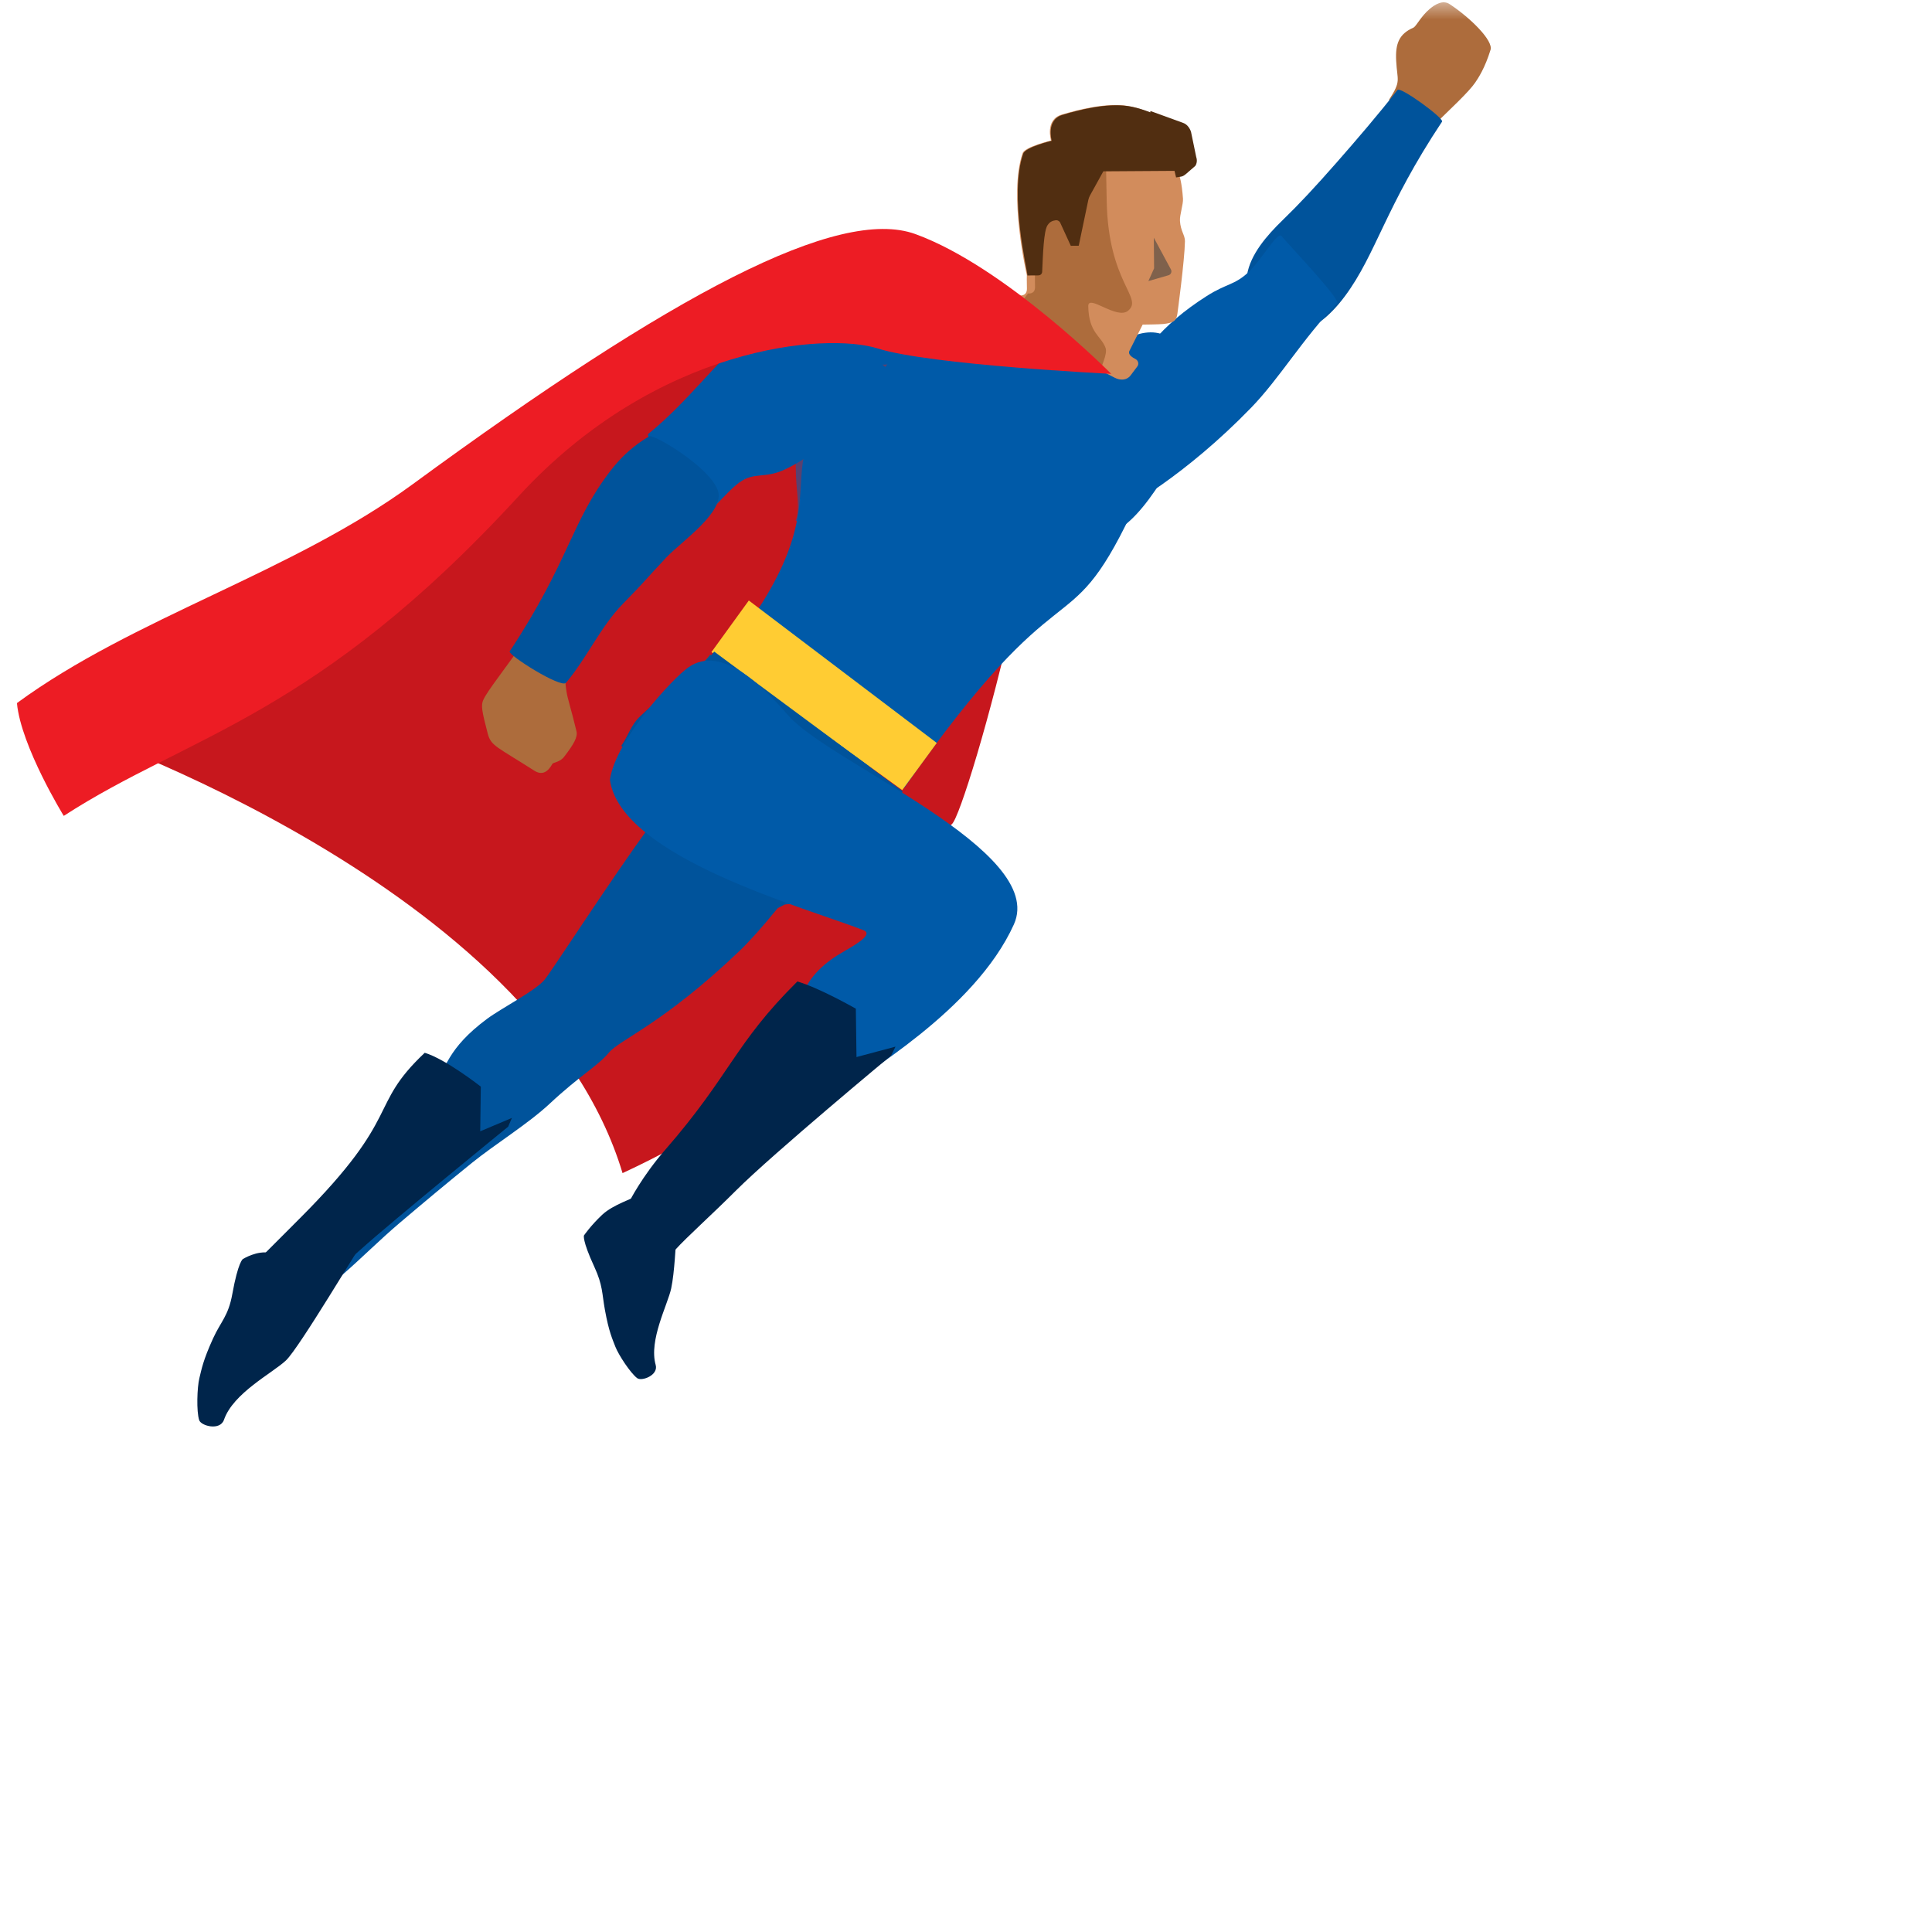 <svg xmlns="http://www.w3.org/2000/svg" xmlns:xlink="http://www.w3.org/1999/xlink" width="50" height="50" viewBox="0 0 50 50" version="1.1">
    <!-- Generator: Sketch 44 (41411) - http://www.bohemiancoding.com/sketch -->
    <title>Icon/Colour/SavingTheDay</title>
    <desc>Created with Sketch.</desc>
    <defs>
        <rect id="path-1" x="0" y="0" width="41" height="41"/>
    </defs>
    <g id="Approved" stroke="none" stroke-width="1" fill="none" fill-rule="evenodd">
        <g id="Icon/Colour/SavingTheDay">
            <g id="SavingtheDay-Copy-2">
                <mask id="mask-2" fill="white">
                    <use xlink:href="#path-1"/>
                </mask>
                <g id="Mask"/>
                <g id="SavingtheDay-Copy" mask="url(#mask-2)">
                    <g transform="translate(-2.64, 13.15) scale(-1, 1) translate(2.64, -13.15) translate(-44.64, -16.85)" id="Page-1">
                        <g transform="translate(41.617, 30.021) rotate(-13) translate(-41.617, -30.021) translate(4.117, 8.021)">
                            <path d="M12.407,33.157 C7.155,26.211 9.315,21.631 9.122,21.181 C8.928,20.731 11.198,10.317 12.997,9.544 C14.796,8.771 20.247,10.052 22.41,14.344 C24.573,18.635 30.388,29.696 30.388,29.696 C30.388,29.696 17.875,27.633 12.407,33.157 Z" id="Fill-1" fill="#C7171D" transform="translate(19.615, 21.245) rotate(-15) translate(-19.615, -21.245) "/>
                            <g id="Group-8" transform="translate(-0, 0.216)" fill="#AD6C3C">
                                <path d="M2.154,0.337 C2.339,0.579 2.396,0.862 2.462,0.912 C2.786,1.154 2.827,1.42 2.702,1.851 C2.557,2.357 2.454,2.315 2.656,2.872 C2.485,3.075 1.57,3.548 1.57,3.548 C1.015,2.687 0.694,2.218 0.583,1.936 C0.533,1.807 0.423,1.519 0.387,1.021 C0.369,0.777 1.059,0.342 1.683,0.108 C1.885,0.032 2.053,0.206 2.154,0.337" id="Fill-6"/>
                            </g>
                            <path d="M1.191,3.329 C2.125,5.809 2.083,7.051 2.62,8.286 C2.918,8.971 3.229,9.226 3.354,9.332 C3.446,9.41 5.169,8.957 5.216,8.341 C5.257,7.795 4.941,7.212 4.644,6.752 C4.317,6.247 4.011,5.717 3.606,4.964 C3.241,4.285 2.85,3.539 2.5,2.792 C2.448,2.681 1.162,3.234 1.191,3.329" id="Fill-9" fill="#00539B"/>
                            <path d="M19.831,21.958 C20.114,22.516 20.04,22.565 19.953,22.797 C19.892,22.961 19.712,23.253 19.469,23.744 C19.402,23.881 19.46,24.081 19.634,24.461 C19.706,24.619 19.876,24.664 19.887,24.704 C19.947,24.916 20.064,25.067 20.304,24.982 C21.403,24.59 21.539,24.614 21.696,24.314 C21.967,23.797 22.032,23.649 22.003,23.501 C21.945,23.209 21.653,22.656 21.171,21.426 C21.171,21.426 20.146,21.832 19.831,21.958" id="Fill-11" fill="#AD6C3C"/>
                            <path d="M9.707,19.498 L15.17,17.152 C15.05,16.486 16.097,15.469 15.215,13.416 L14.395,11.506 L7.539,14.452 L9.707,19.498 Z" id="Fill-13" fill="#5A4170"/>
                            <path d="M15.724,15.917 C16.199,16.294 16.492,16.154 16.812,16.523 C17.122,16.882 17.445,17.651 17.563,17.543 C17.846,17.281 19.472,15.931 19.393,15.83 C18.604,14.826 18.048,13.535 17.596,13.001 C16.64,11.868 15.773,11.35 15.489,11.183 C15.344,11.098 15.352,11.075 15.241,11.178 C14.696,11.681 14.432,12.119 13.887,12.623 C14.384,13.938 14.63,15.048 15.724,15.917 Z" id="Fill-15" fill="#005AA8"/>
                            <path d="M7.842,12.358 C7.504,10.985 7.089,10.093 6.109,9.097 C5.684,8.665 5.472,8.663 5.199,8.256 C4.934,7.862 4.705,7.054 4.576,7.15 C4.266,7.379 2.713,8.407 2.78,8.517 C3.441,9.612 3.789,10.741 4.34,11.655 C5.613,13.764 6.928,14.941 7.189,15.14 C7.323,15.243 7.312,15.264 7.433,15.174 C8.03,14.732 7.245,12.8 7.842,12.358" id="Fill-17" fill="#005AA8"/>
                            <path d="M20.122,16.962 C19.833,16.334 19.475,15.999 19.349,15.881 C19.256,15.794 17.661,16.298 17.309,16.843 C16.989,17.337 17.926,18.343 18.212,18.831 C18.632,19.547 18.583,19.512 19.042,20.26 C19.466,20.951 19.637,21.846 20.016,22.581 C20.106,22.757 21.644,22.219 21.619,22.118 C20.635,19.47 20.827,18.494 20.122,16.962 Z" id="Fill-19" fill="#00539B"/>
                            <path d="M10.875,23.261 C10.923,23.382 16.263,21.137 16.187,20.979 C13.56,15.548 17.076,16.339 13.943,12.697 C11.671,13.685 7.066,14.881 6.745,15.019 C7.601,18.864 8.139,16.503 10.875,23.261 Z" id="Fill-21" fill="#005AA8"/>
                            <path d="M13.439,15.035 L7.981,15.835 C7.091,15.954 6.528,15.278 5.952,13.33 L7.023,11.604 L10.514,10.507 L12.753,10.316 L14.01,13.243 C14.264,13.836 14.184,14.885 13.439,15.035" id="Fill-23" fill="#005AA8"/>
                            <path d="M12.701,12.031 C13.355,12.74 14.579,13.017 15.435,12.649 C16.29,12.282 16.454,11.409 15.8,10.7 C15.146,9.991 13.922,9.714 13.066,10.082 C12.21,10.449 12.047,11.322 12.701,12.031" id="Fill-25" fill="#005AA8"/>
                            <path d="M8.726,11.948 C9.128,13.102 8.778,13.912 8.109,14.199 C7.44,14.487 6.569,14.043 6.142,12.9 C5.682,11.668 6.118,10.668 6.787,10.38 C7.456,10.093 8.325,10.795 8.726,11.948" id="Fill-27" fill="#005AA8"/>
                            <path d="M10.992,22.141 L14.187,20.768 L12.608,17.116 C12.354,16.528 11.708,16.159 11.145,16.296 L9.889,16.602 C9.252,16.757 8.948,17.422 9.233,18.08 L10.992,22.141 Z" id="Fill-29" fill="#005AA8"/>
                            <path d="M21.069,37.174 C20.585,36.523 20.095,35.877 19.594,35.236 C19.123,34.634 18.403,33.922 17.979,33.293 C17.375,32.396 16.983,32.059 16.782,31.659 C16.58,31.26 15.59,30.628 14.085,28.341 C13.277,27.113 11.912,23.863 11.903,22.945 C11.892,21.769 13.805,22.076 14.867,22.748 C15.33,23.042 15.727,23.511 16.074,23.927 C16.526,24.47 16.813,25.098 17.082,25.737 C17.795,27.425 18.673,29.873 18.828,30.194 C18.983,30.515 19.758,31.17 20.052,31.517 C20.882,32.495 20.812,33.012 20.999,33.647 C21.243,34.477 22.119,35.902 22.941,37.23 C23.11,37.503 23.285,37.773 23.461,38.043 C23.597,38.247 23.676,38.459 23.602,38.695 C23.423,39.266 22.56,39.35 22.221,38.831 C21.826,38.286 21.472,37.716 21.069,37.174 Z" id="Fill-31" fill="#00539B"/>
                            <path d="M11.11,23.364 L16.544,21.029 C16.753,21.515 17.429,22.138 18.076,23.643 C18.291,24.144 18.068,24.636 18.068,24.636 L15.348,25.744 L12.046,25.72 L11.11,23.364 Z" id="Fill-33" fill="#105A87"/>
                            <polygon id="Fill-35" fill="#FFCC33" points="10.913 23.33 16.527 20.96 15.885 19.442 10.316 21.94"/>
                            <path d="M11.913,26.622 C11.755,26.219 11.565,25.539 11.448,25.175 C11.208,24.421 10.893,23.358 10.893,23.358 L16.461,20.932 C16.642,21.354 17.225,21.894 17.96,23.009 C18.136,23.276 18.133,23.55 18.258,23.854 C17.658,24.002 16.016,24.405 15.132,25.809 C14.752,26.412 15.198,26.86 15.025,27.015 C14.133,27.637 13.96,27.554 13.214,26.902 C13.214,26.902 12.316,26.543 11.913,26.622 Z" id="Fill-39" fill="#00539B"/>
                            <path d="M21.424,32.734 C22.558,34.435 21.602,34.418 23.607,37.631 C23.916,38.127 24.412,38.922 24.412,38.922 C24.412,38.922 23.107,39.829 23.044,39.701 C22.864,39.336 22.397,38.785 21.904,38.081 C21.261,37.161 18.89,34.111 18.89,34.111 L18.847,33.869 L19.568,34.391 L19.813,33.261 C19.813,33.261 20.857,32.77 21.424,32.734" id="Fill-45" fill="#00254B"/>
                            <path d="M23.135,41.303 C22.867,40.905 21.927,37.918 21.842,37.78 C21.603,37.388 23.632,38.46 23.632,38.46 C23.665,38.507 23.78,38.681 24.15,38.681 C24.5,38.681 24.81,38.995 24.81,38.995 C24.81,38.995 24.913,39.09 24.872,39.938 C24.844,40.517 25.001,40.693 25.098,41.165 C25.224,41.781 25.209,42.006 25.213,42.249 C25.217,42.493 25.097,43.106 24.973,43.311 C24.891,43.446 24.383,43.463 24.35,43.157 C24.273,42.429 23.403,41.701 23.135,41.303 Z" id="Fill-47" fill="#00254B"/>
                            <path d="M10.815,11.082 L11.692,10.997 C12.015,10.966 12.206,10.652 12.08,10.359 L12.062,10.316 L10.316,10.479 L10.494,10.894 C10.546,11.015 10.682,11.095 10.815,11.082" id="Fill-49" fill="#AD6C3C"/>
                            <path d="M12.297,32.969 C11.878,32.361 11.16,31.924 10.726,31.325 C10.318,30.763 7.799,28.492 7.315,26.066 C6.905,24.005 12.903,23.07 14.218,22.113 C15.033,21.52 16.317,20.706 17.016,21.475 C17.346,21.837 18.428,23.726 18.345,24.768 C17.631,26.669 12.621,26.86 11.076,27.088 C10.82,27.125 11.102,27.422 11.429,27.723 C11.853,28.113 12.168,28.539 12.248,29.123 C12.357,29.913 13.286,31.79 13.989,33.03 C14.134,33.286 14.35,33.635 14.501,33.887 C14.618,34.077 14.617,34.178 14.543,34.397 C14.363,34.927 13.58,35.001 13.289,34.516 C12.948,34.007 12.645,33.475 12.297,32.969 Z" id="Fill-37-Copy" fill="#005AA8"/>
                            <path d="M14.797,33.783 C15.226,34.587 15.395,35.282 15.395,35.282 C15.395,35.282 14.03,36.371 13.956,36.237 C13.746,35.858 13.251,35.159 12.769,34.388 C12.056,33.249 9.648,30.089 9.648,30.089 L9.589,29.838 L10.512,30.328 L10.81,29.112 C10.81,29.112 11.842,28.801 12.443,28.766 C13.669,30.708 13.582,31.505 14.797,33.783 Z" id="Fill-41-Copy" fill="#00254B"/>
                            <path d="M13.912,37.659 C13.667,37.296 13.374,36.629 13.297,36.502 C13.078,36.147 13.901,35.097 13.901,35.097 C13.931,35.14 14.484,35.079 14.857,35.224 C15.23,35.369 15.491,35.542 15.491,35.542 C15.491,35.542 15.585,35.628 15.547,36.399 C15.522,36.925 15.622,37.104 15.711,37.534 C15.827,38.093 15.813,38.298 15.817,38.519 C15.82,38.74 15.711,39.298 15.597,39.484 C15.522,39.607 15.056,39.622 15.026,39.344 C14.955,38.682 14.158,38.021 13.912,37.659 Z" id="Fill-43-Copy" fill="#00254B" transform="translate(14.538, 37.332) rotate(-325) translate(-14.538, -37.332) "/>
                            <g id="Group-2" transform="translate(6.745, 4.761)">
                                <path d="M4.27,5.82 L4.09,5.413 C4.09,5.413 3.891,5.399 3.944,5.194 C3.99,5.022 4.023,4.859 4.023,4.859 C4.023,4.859 4.962,2.941 4.84,1.808 C4.821,1.632 4.197,1.323 4.197,1.323 C4.197,1.323 4.478,0.836 4.081,0.608 C3.683,0.381 3.037,0.05 2.48,0.005 C1.923,-0.039 1.026,0.2 0.938,0.413 C0.839,0.656 0.653,1.186 0.82,1.337 C0.741,1.487 0.659,1.608 0.532,2.018 C0.489,2.157 0.522,2.453 0.478,2.599 C0.401,2.857 0.268,2.926 0.234,3.082 C0.13,3.566 0.002,4.957 0.002,4.957 C-0.013,5.147 0.054,5.209 0.299,5.296 C0.391,5.329 0.815,5.431 0.815,5.431 L0.995,6.167 C1.007,6.22 0.991,6.293 0.799,6.34 C0.719,6.359 0.673,6.443 0.706,6.517 L0.823,6.781 C0.887,6.928 1.048,6.974 1.212,6.933 L4.114,6.199 C4.265,6.136 4.334,5.966 4.27,5.82" id="Fill-53" fill="#D28C5C"/>
                                <path d="M4.056,5.697 C4.117,5.836 4.052,5.996 3.91,6.055 L1.631,6.905 C1.621,6.773 1.525,6.38 1.612,6.239 C1.789,5.957 2.123,5.966 2.294,5.284 C2.374,4.968 1.493,5.468 1.263,5.166 C0.944,4.747 1.922,4.589 2.439,2.532 C2.5,2.288 2.558,2.06 2.699,1.498 L4.598,1.951 C4.681,2.957 3.928,4.571 3.833,4.77 C3.826,4.783 3.823,4.79 3.823,4.79 C3.823,4.79 3.792,4.944 3.749,5.106 C3.698,5.3 3.887,5.313 3.887,5.313 L4.056,5.697 Z" id="Fill-55" fill="#AD6C3C"/>
                                <path d="M0.907,0.417 C1.013,0.176 1.897,-0.039 2.454,0.006 C3.011,0.05 3.659,0.381 4.056,0.609 C4.454,0.836 4.178,1.325 4.178,1.325 C4.178,1.325 4.803,1.638 4.822,1.814 C4.943,2.946 4.037,4.734 4.007,4.863 L3.73,4.797 C3.679,4.784 3.647,4.736 3.656,4.686 C3.74,4.232 3.853,3.651 3.794,3.484 C3.752,3.363 3.676,3.332 3.622,3.309 C3.574,3.288 3.517,3.303 3.486,3.343 L3.086,3.862 L2.886,3.814 L2.911,2.601 C2.911,2.561 2.906,2.521 2.895,2.482 L2.699,1.795 L0.794,1.342 C0.794,1.342 0.801,0.657 0.907,0.417" id="Fill-57" fill="#512E11"/>
                                <path d="M1.835,0.361 L1.862,2.30926389e-13 L0.962,0.11 C0.87,0.122 0.781,0.187 0.719,0.286 L0.439,0.895 C0.395,0.964 0.384,1.054 0.412,1.123 L0.6,1.381 C0.647,1.442 0.672,1.462 0.72,1.481 L0.829,1.525 C0.829,1.525 0.864,1.452 0.891,1.401 C0.917,1.35 0.937,1.309 0.958,1.276 L1.241,1.342 L1.835,0.361 Z" id="Fill-59" fill="#512E11"/>
                                <path d="M1.04,3.174 L0.423,3.876 C0.379,3.926 0.392,4.004 0.452,4.037 L0.924,4.3 L0.854,3.946 L1.04,3.174 Z" id="Fill-61" fill="#7F614C"/>
                            </g>
                            <path d="M16.721,7.71 C18.82,8.007 21.535,12.005 25.166,19.527 C26.856,23.03 29.923,25.961 31.554,29.344 C30.929,30.288 29.113,31.352 29.113,31.352 C27.234,27.968 24.554,26.03 22.603,18.52 C21.271,13.393 17.577,11.037 16.189,10.781 C14.8,10.525 10.548,8.525 10.548,8.525 C10.548,8.525 14.275,7.365 16.721,7.71 Z" id="Fill-3" fill="#ED1C24" transform="translate(21.051, 19.499) rotate(-15) translate(-21.051, -19.499) "/>
                        </g>
                    </g>
                </g>
            </g>
        </g>
    </g>
</svg>